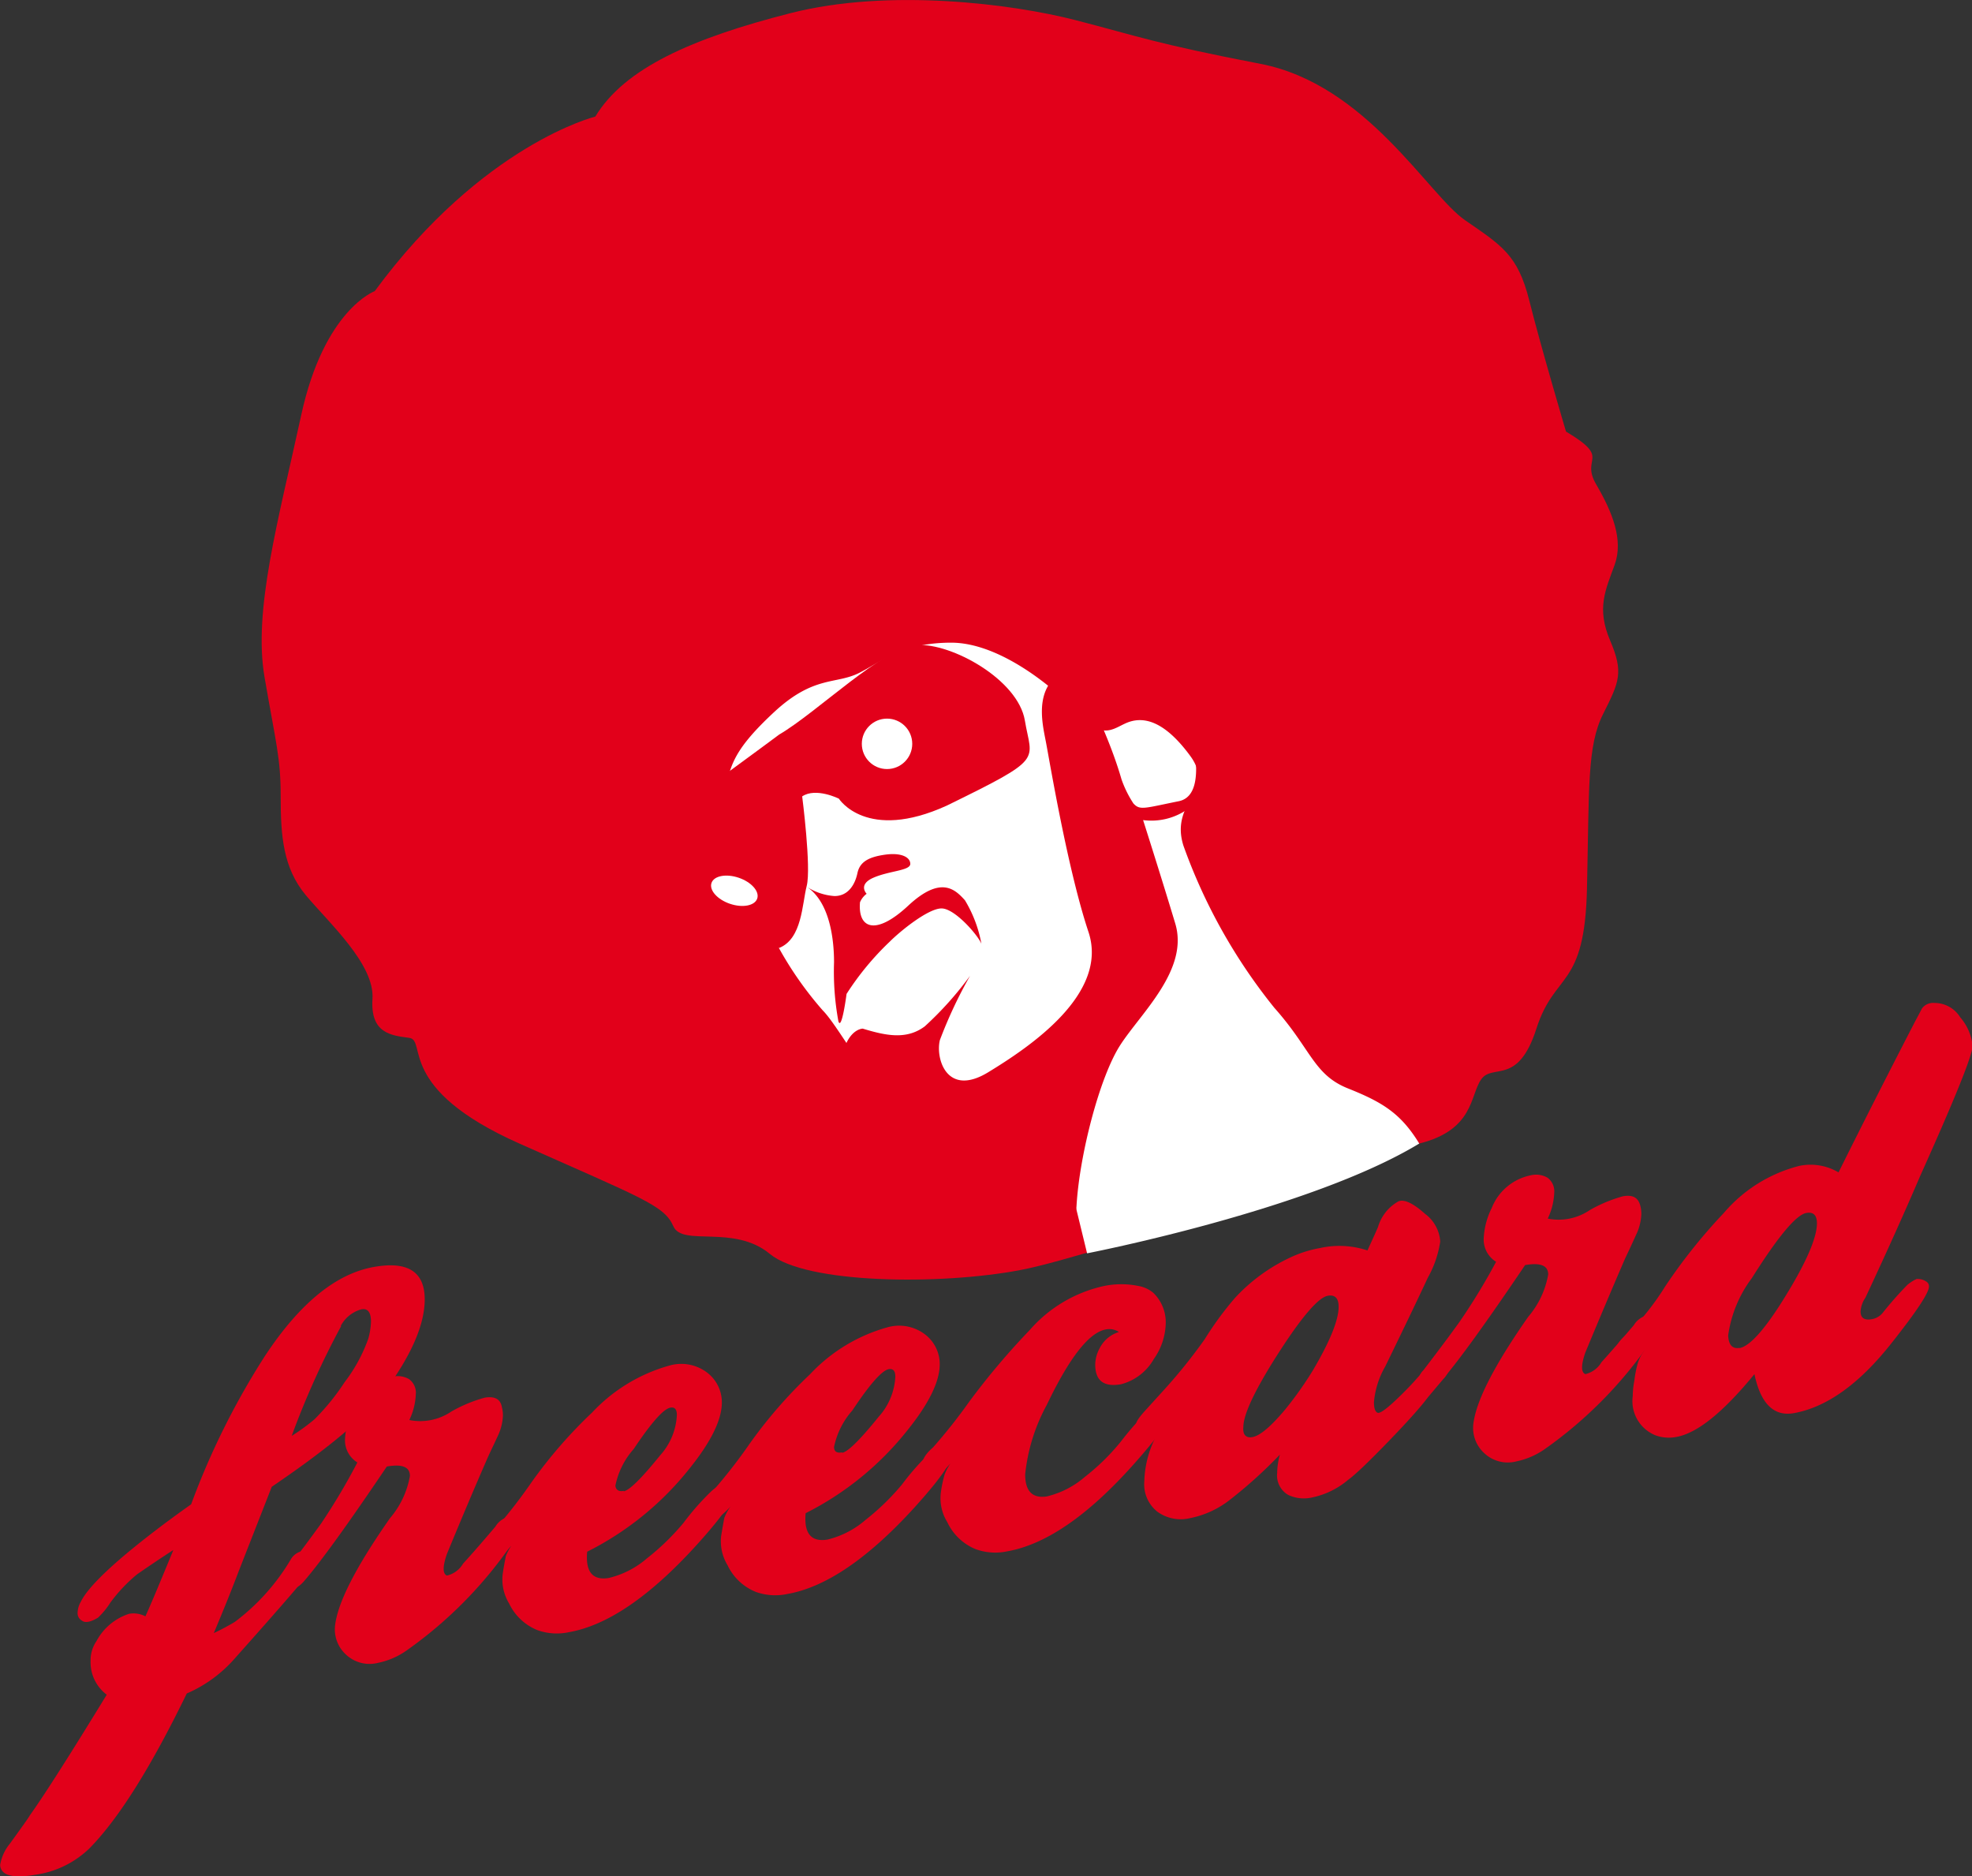 <svg xmlns="http://www.w3.org/2000/svg" viewBox="0 0 130.61 124.25"><rect x="0" y="0" width="130.61" height="124.25" fill="#333333" stroke="none"/><defs><style>.cls-1{fill:#e2001a;}.cls-2{fill:#fff;}</style></defs><title>Element 1</title><g id="Ebene_2" data-name="Ebene 2"><g id="Ebene_1-2" data-name="Ebene 1"><path class="cls-1" d="M94,75.73c3.65-.91,3.35-3.2,4.11-4.26s2.43.46,3.65-3.35,3.2-2.59,3.35-9.28,0-9.43,1.07-11.56,1.37-2.74.46-4.87-.3-3.35.3-5-.15-3.5-1.22-5.33,1.07-1.67-2-3.5c0,0-1.67-5.63-2.43-8.67s-1.83-3.65-4.26-5.33-6.54-9-13.54-10.35S75.33,2.39,71.22,1.33,58.9-.8,52.36.87s-11,3.65-12.93,6.85c0,0-7.45,1.83-14.61,11.56,0,0-3.35,1.22-4.87,8.21s-3.19,12.93-2.43,17.35,1.07,5.33,1.07,7.91.15,4.72,1.67,6.54,4.56,4.56,4.41,6.85,1.22,2.43,2.43,2.59-.91,3.35,7.3,7S44,79.84,44.6,81.21s4-.15,6.39,1.83,11.25,2.08,16.58,1.07S94,75.73,94,75.73Z"/><path class="cls-2" d="M94,75.73c-1.22-2-2.44-2.74-4.72-3.65s-2.43-2.59-4.87-5.33A36.8,36.8,0,0,1,78.38,56c-.91-2.89,2.13-3.65.46-5.93s-3-2.59-4-2.28-1.67,1.37-3.35-.46S66.2,42.56,63,42.56s-4.56,1.22-6.09,2-3,.15-5.63,2.59-2.89,3.5-3.2,5-1.67,5.48-.15,7.91A5.69,5.69,0,0,0,51.6,62.8a23.47,23.47,0,0,0,2.89,4.11c1.37,1.37,4.72,8,7,8s8.85,1.27,9.74,4.93C72,83,72,83,72,83S86.74,80.14,94,75.73Z"/><path class="cls-1" d="M51.6,48.65c2.59-1.52,6.85-5.78,9.13-5.93s6.7,2.28,7.15,5,1.37,2.43-5.17,5.63c-5.33,2.43-7.15-.46-7.15-.46s-1.52-.76-2.43-.15c0,0,.61,4.72.3,5.93s-.3,3.5-1.83,4.11S37.45,58.69,41.4,56,51.6,48.65,51.6,48.65Z"/><circle class="cls-2" cx="58.75" cy="49.26" r="1.67"/><ellipse class="cls-2" cx="48.63" cy="59" rx="0.91" ry="1.6" transform="translate(-22.91 85.95) rotate(-71.15)"/><path class="cls-1" d="M79.29,48.8c-.91-1.37,1.06,3.8-1.22,4.26s-2.57.62-3,.15a7.24,7.24,0,0,1-.79-1.6c-.87-3-2.23-5.42-3-7.53-3,.91-2.26,3.72-2,5.09s1.44,8.43,2.81,12.54-3.9,7.63-6.64,9.3-3.5-.91-3.2-2.13a30,30,0,0,1,2-4.26,22.41,22.41,0,0,1-3,3.35c-1.22.91-2.59.61-4.11.15,0,0-.61,0-1.06.91-.23.46.3,1.67,1.25,3-.5-.12-1.11-.23-1.89-.35-1.5-.23,15.51,14.32,15.86,8.19.19-3.35,1.52-8.52,2.89-10.65s4.57-5,3.65-8.06-2.13-6.85-2.13-6.85a4.18,4.18,0,0,0,3-.76A3.71,3.71,0,0,0,79.29,48.8Z"/><path class="cls-1" d="M63.91,59.62c-.65-.72-1.59-1.66-3.76.36s-3.34,1.5-3.19-.23l0,0a1.37,1.37,0,0,1,.44-.56s-.61-.61.46-1.07,2.43-.46,2.43-.91-.61-.76-1.67-.61-1.67.46-1.83,1.22-.61,1.52-1.52,1.52a3.86,3.86,0,0,1-1.83-.61c1.49,1,1.8,3.38,1.8,5a18.18,18.18,0,0,0,.29,3.91c.22.65.54-1.82.54-1.82a18.63,18.63,0,0,1,2.86-3.46c.72-.72,2.55-2.2,3.43-2.2S64.77,61.93,65,62.5A8.5,8.5,0,0,0,63.91,59.62Z"/><path class="cls-1" d="M18,98.46,15.83,104q-.68,1.8-1.67,4.15a15.5,15.5,0,0,0,1.39-.74,14.23,14.23,0,0,0,3.74-4.19,1.14,1.14,0,0,1,1.36-.45c.26.12.22.54-.11,1.27q-.14.35-5,5.8a8.93,8.93,0,0,1-3.17,2.31q-3.56,7.33-6.45,10.26a6.42,6.42,0,0,1-3.56,1.74q-1.78.31-2.21-.25a.66.66,0,0,1-.14-.4,3,3,0,0,1,.64-1.4q1.25-1.72,1.32-1.87,1.43-2,5.1-8A2.68,2.68,0,0,1,6,110a2.25,2.25,0,0,1,.39-1.32,3.75,3.75,0,0,1,2.17-1.81,1.71,1.71,0,0,1,1.07.17q.43-.93,1.85-4.39-1,.64-2.39,1.6a10.37,10.37,0,0,0-1.78,1.88,5.19,5.19,0,0,1-.82,1c-.5.3-.86.36-1.07.19a.55.55,0,0,1-.28-.52,1.51,1.51,0,0,1,.21-.72q.78-1.6,5.56-5.19.75-.56,1.75-1.27a50.3,50.3,0,0,1,4.88-9.81Q21,84.56,24.78,83.9q3.35-.59,3.35,2.15,0,2.53-2.71,6.18Q23.67,94.61,18,98.46Zm4.6-10.65a55.28,55.28,0,0,0-3.28,7.28A13.67,13.67,0,0,0,20.82,94a15,15,0,0,0,2-2.46,10.52,10.52,0,0,0,1.57-2.88,4.57,4.57,0,0,0,.18-1.14q0-.93-.64-.81A2.22,2.22,0,0,0,22.56,87.82Z"/><path class="cls-1" d="M23.67,96.85a1.72,1.72,0,0,1-.82-1.53,4.94,4.94,0,0,1,.53-2A3.53,3.53,0,0,1,26,91.17a1.51,1.51,0,0,1,1.09.16,1.11,1.11,0,0,1,.45,1,4.32,4.32,0,0,1-.43,1.71,3.67,3.67,0,0,0,2.78-.56,9.51,9.51,0,0,1,2.21-.92q1-.17,1.14.62a2.23,2.23,0,0,1,.07.56,3.49,3.49,0,0,1-.36,1.4c-.24.53-.48,1-.71,1.53q-1.18,2.7-2.64,6.24-.43,1.25,0,1.43a1.67,1.67,0,0,0,1.07-.79q.86-.94,2.14-2.45a1.39,1.39,0,0,1,1-.67.48.48,0,0,1,.5.13.63.63,0,0,1,.29.45,3.17,3.17,0,0,1-.64,1.15,28.1,28.1,0,0,1-7,7.12,5,5,0,0,1-1.92.84,2.28,2.28,0,0,1-2.16-.58,2.25,2.25,0,0,1-.69-1.87q.25-2.29,3.64-7.13a5.85,5.85,0,0,0,1.32-2.8q0-.89-1.53-.62-3.85,5.71-5.49,7.6-.61.71-1.25.4a.39.39,0,0,1-.29-.41.9.9,0,0,1,.29-.62q1.53-2,2.39-3.2A41.85,41.85,0,0,0,23.67,96.85Z"/><path class="cls-1" d="M38.89,102.76q-.18,2,1.43,1.74a6,6,0,0,0,2.53-1.3,15.91,15.91,0,0,0,2.42-2.35,17.29,17.29,0,0,1,1.84-2.09,2.57,2.57,0,0,1,.59-.41,1.2,1.2,0,0,1,.71.16.36.36,0,0,1,.18.32q0,.79-2.5,3.54-4.6,5.05-8.41,5.72a3.84,3.84,0,0,1-2.07-.13,3.54,3.54,0,0,1-1.89-1.77,3.07,3.07,0,0,1-.43-1.92c.09-.61.17-1,.21-1.21a3.13,3.13,0,0,1,.78-1.17Q33.36,103,33,103.06a.64.64,0,0,1-.59-.22.84.84,0,0,1-.27-.59q0-.43.71-1.05a34.58,34.58,0,0,0,2.37-3.06,31.37,31.37,0,0,1,4-4.6,11.09,11.09,0,0,1,5.2-3.13,2.83,2.83,0,0,1,2.39.47,2.47,2.47,0,0,1,1,2q0,1.71-2.14,4.37A20.19,20.19,0,0,1,38.89,102.76Zm2.42-4q.57-.1,2.42-2.39a4.28,4.28,0,0,0,1.1-2.66c0-.38-.14-.54-.43-.49q-.68.12-2.43,2.74a5.22,5.22,0,0,0-1.21,2.42C40.78,98.67,41,98.8,41.31,98.73Z"/><path class="cls-1" d="M53.36,100.21q-.18,2,1.43,1.75a6,6,0,0,0,2.53-1.3,16,16,0,0,0,2.42-2.35,17,17,0,0,1,1.84-2.09,2.51,2.51,0,0,1,.59-.41,1.22,1.22,0,0,1,.71.16.36.36,0,0,1,.18.33q0,.78-2.5,3.54-4.6,5.05-8.41,5.72a3.84,3.84,0,0,1-2.07-.13,3.53,3.53,0,0,1-1.89-1.77,3.07,3.07,0,0,1-.43-1.92c.1-.61.17-1,.21-1.21a3.13,3.13,0,0,1,.78-1.17q-.93,1.09-1.32,1.16a.64.64,0,0,1-.59-.22.84.84,0,0,1-.27-.59q0-.43.71-1.05a34.62,34.62,0,0,0,2.37-3.05,31.25,31.25,0,0,1,4-4.6,11.08,11.08,0,0,1,5.2-3.13,2.83,2.83,0,0,1,2.39.47,2.47,2.47,0,0,1,1,2q0,1.71-2.14,4.37A20.19,20.19,0,0,1,53.36,100.21Zm2.42-4q.57-.1,2.42-2.39a4.28,4.28,0,0,0,1.1-2.65c0-.38-.14-.54-.43-.5q-.68.12-2.42,2.74a5.23,5.23,0,0,0-1.21,2.42Q55.25,96.28,55.78,96.18Z"/><path class="cls-1" d="M63.3,96.5c-.57.72-1,1.1-1.32,1.16a.64.64,0,0,1-.59-.22.84.84,0,0,1-.27-.59c0-.26.23-.61.68-1a36.16,36.16,0,0,0,2.42-3.06,48.94,48.94,0,0,1,4-4.73,9.1,9.1,0,0,1,4.92-2.9,5.67,5.67,0,0,1,2.25,0,2.08,2.08,0,0,1,1,.46,2.71,2.71,0,0,1,.82,2A4.27,4.27,0,0,1,76.42,90a3.51,3.51,0,0,1-2.17,1.67q-1.71.3-1.71-1.3a2.33,2.33,0,0,1,.29-1.08,2.12,2.12,0,0,1,1.28-1.08,1.16,1.16,0,0,0-.86-.17q-1.67.29-3.92,5a12.17,12.17,0,0,0-1.43,4.6q0,1.67,1.43,1.46a6,6,0,0,0,2.53-1.3,14.58,14.58,0,0,0,2.39-2.35,19.8,19.8,0,0,1,1.85-2.09,2.19,2.19,0,0,1,.64-.45,1,1,0,0,1,.64.21.36.36,0,0,1,.18.33q0,.75-2.49,3.54-4.53,5.08-8.38,5.75a3.8,3.8,0,0,1-2.1-.16,3.57,3.57,0,0,1-1.85-1.78,3,3,0,0,1-.43-1.92,8.11,8.11,0,0,1,.25-1.22A3.26,3.26,0,0,1,63.3,96.5Z"/><path class="cls-1" d="M90.57,82.81q.71-1.55.71-1.59a2.86,2.86,0,0,1,1.34-1.66q.57-.24,1.77.83a2.48,2.48,0,0,1,1,1.83,7,7,0,0,1-.82,2.39q-.93,2-2.82,5.88A5.7,5.7,0,0,0,91,92.86c0,.4.08.64.25.7s.69-.33,1.57-1.2a20.64,20.64,0,0,0,1.89-2.12c.28-.38.46-.58.53-.59s.31.06.5.27a.87.87,0,0,1,.29.55,1.63,1.63,0,0,1-.46.88l-1,1.19q-.75,1-2.69,3T89.29,98a5.36,5.36,0,0,1-2.35,1.16A2.44,2.44,0,0,1,85.32,99a1.49,1.49,0,0,1-.73-1.46,4.76,4.76,0,0,1,.18-1.21,30.51,30.51,0,0,1-3.32,3,6.24,6.24,0,0,1-2.64,1.21,2.63,2.63,0,0,1-2.17-.44,2.32,2.32,0,0,1-.85-2,6.86,6.86,0,0,1,.68-2.79q-.79.21-1,.05t-.21-1.09q0-.21.62-.89l1.2-1.32a35.59,35.59,0,0,0,2.71-3.37,21.65,21.65,0,0,1,2-2.73,11.71,11.71,0,0,1,3.64-2.67,7.77,7.77,0,0,1,2-.64A5.89,5.89,0,0,1,90.57,82.81ZM82.95,95.17q.75-.13,2.18-1.84a23.81,23.81,0,0,0,1.82-2.57q1.71-2.9,1.71-4.22c0-.57-.24-.81-.71-.73q-1,.17-3.6,4.31-2,3.21-2,4.39C82.3,95,82.52,95.25,82.95,95.17Z"/><path class="cls-1" d="M99.09,83.56A1.72,1.72,0,0,1,98.27,82a5,5,0,0,1,.53-2,3.53,3.53,0,0,1,2.6-2.17,1.5,1.5,0,0,1,1.09.16,1.11,1.11,0,0,1,.45,1,4.34,4.34,0,0,1-.43,1.71,3.66,3.66,0,0,0,2.78-.56,9.52,9.52,0,0,1,2.21-.92c.64-.11,1,.09,1.14.62a2.17,2.17,0,0,1,.07.56,3.47,3.47,0,0,1-.36,1.4q-.36.8-.71,1.53-1.17,2.7-2.64,6.24-.43,1.25,0,1.43a1.68,1.68,0,0,0,1.07-.79q.85-.94,2.14-2.45a1.4,1.4,0,0,1,1-.67.48.48,0,0,1,.5.13.63.63,0,0,1,.28.45,3.19,3.19,0,0,1-.64,1.15,28.1,28.1,0,0,1-7,7.12,5.06,5.06,0,0,1-1.92.84,2.27,2.27,0,0,1-2.16-.58,2.25,2.25,0,0,1-.69-1.87q.25-2.29,3.64-7.13a5.85,5.85,0,0,0,1.32-2.8c0-.59-.51-.8-1.53-.62q-3.85,5.7-5.49,7.6-.61.71-1.25.4a.39.39,0,0,1-.29-.41.9.9,0,0,1,.29-.62q1.53-2,2.39-3.2A41.83,41.83,0,0,0,99.09,83.56Z"/><path class="cls-1" d="M116.2,91q-3.1,3.79-5.17,4.16a2.58,2.58,0,0,1-1.39-.11,2.44,2.44,0,0,1-1.5-2.59,5.64,5.64,0,0,1,.11-1.05,7.21,7.21,0,0,1,.25-1.22,3.28,3.28,0,0,1,.75-1.17c-.59.7-1,1.07-1.28,1.12a.69.69,0,0,1-.61-.21.81.81,0,0,1-.28-.59c0-.31.24-.65.71-1a17.35,17.35,0,0,0,2.5-3.15,36.79,36.79,0,0,1,3.88-4.86,9.72,9.72,0,0,1,5-3.12,3.64,3.64,0,0,1,2.6.43q2.25-4.53,5-9.86l.53-1a.91.91,0,0,1,.82-.36,2,2,0,0,1,1.71.95,3.4,3.4,0,0,1,.82,1.89q0,.89-3.46,8.59-1.5,3.51-3.64,8.09a1.81,1.81,0,0,0-.32.91c0,.43.25.6.75.51a1.19,1.19,0,0,0,.71-.41,23.6,23.6,0,0,1,1.64-1.86,2.68,2.68,0,0,1,.61-.39,1,1,0,0,1,.64.17.36.36,0,0,1,.18.33q0,.61-2.42,3.67-3.24,4.14-6.56,4.72Q116.81,93.91,116.2,91Zm-1-1.72q1.14-.2,3.39-4,1.74-2.94,1.75-4.26c0-.55-.24-.78-.71-.69q-1,.18-3.6,4.31a8.2,8.2,0,0,0-1.57,3.8C114.49,89.07,114.74,89.35,115.24,89.26Z"/></g></g></svg>